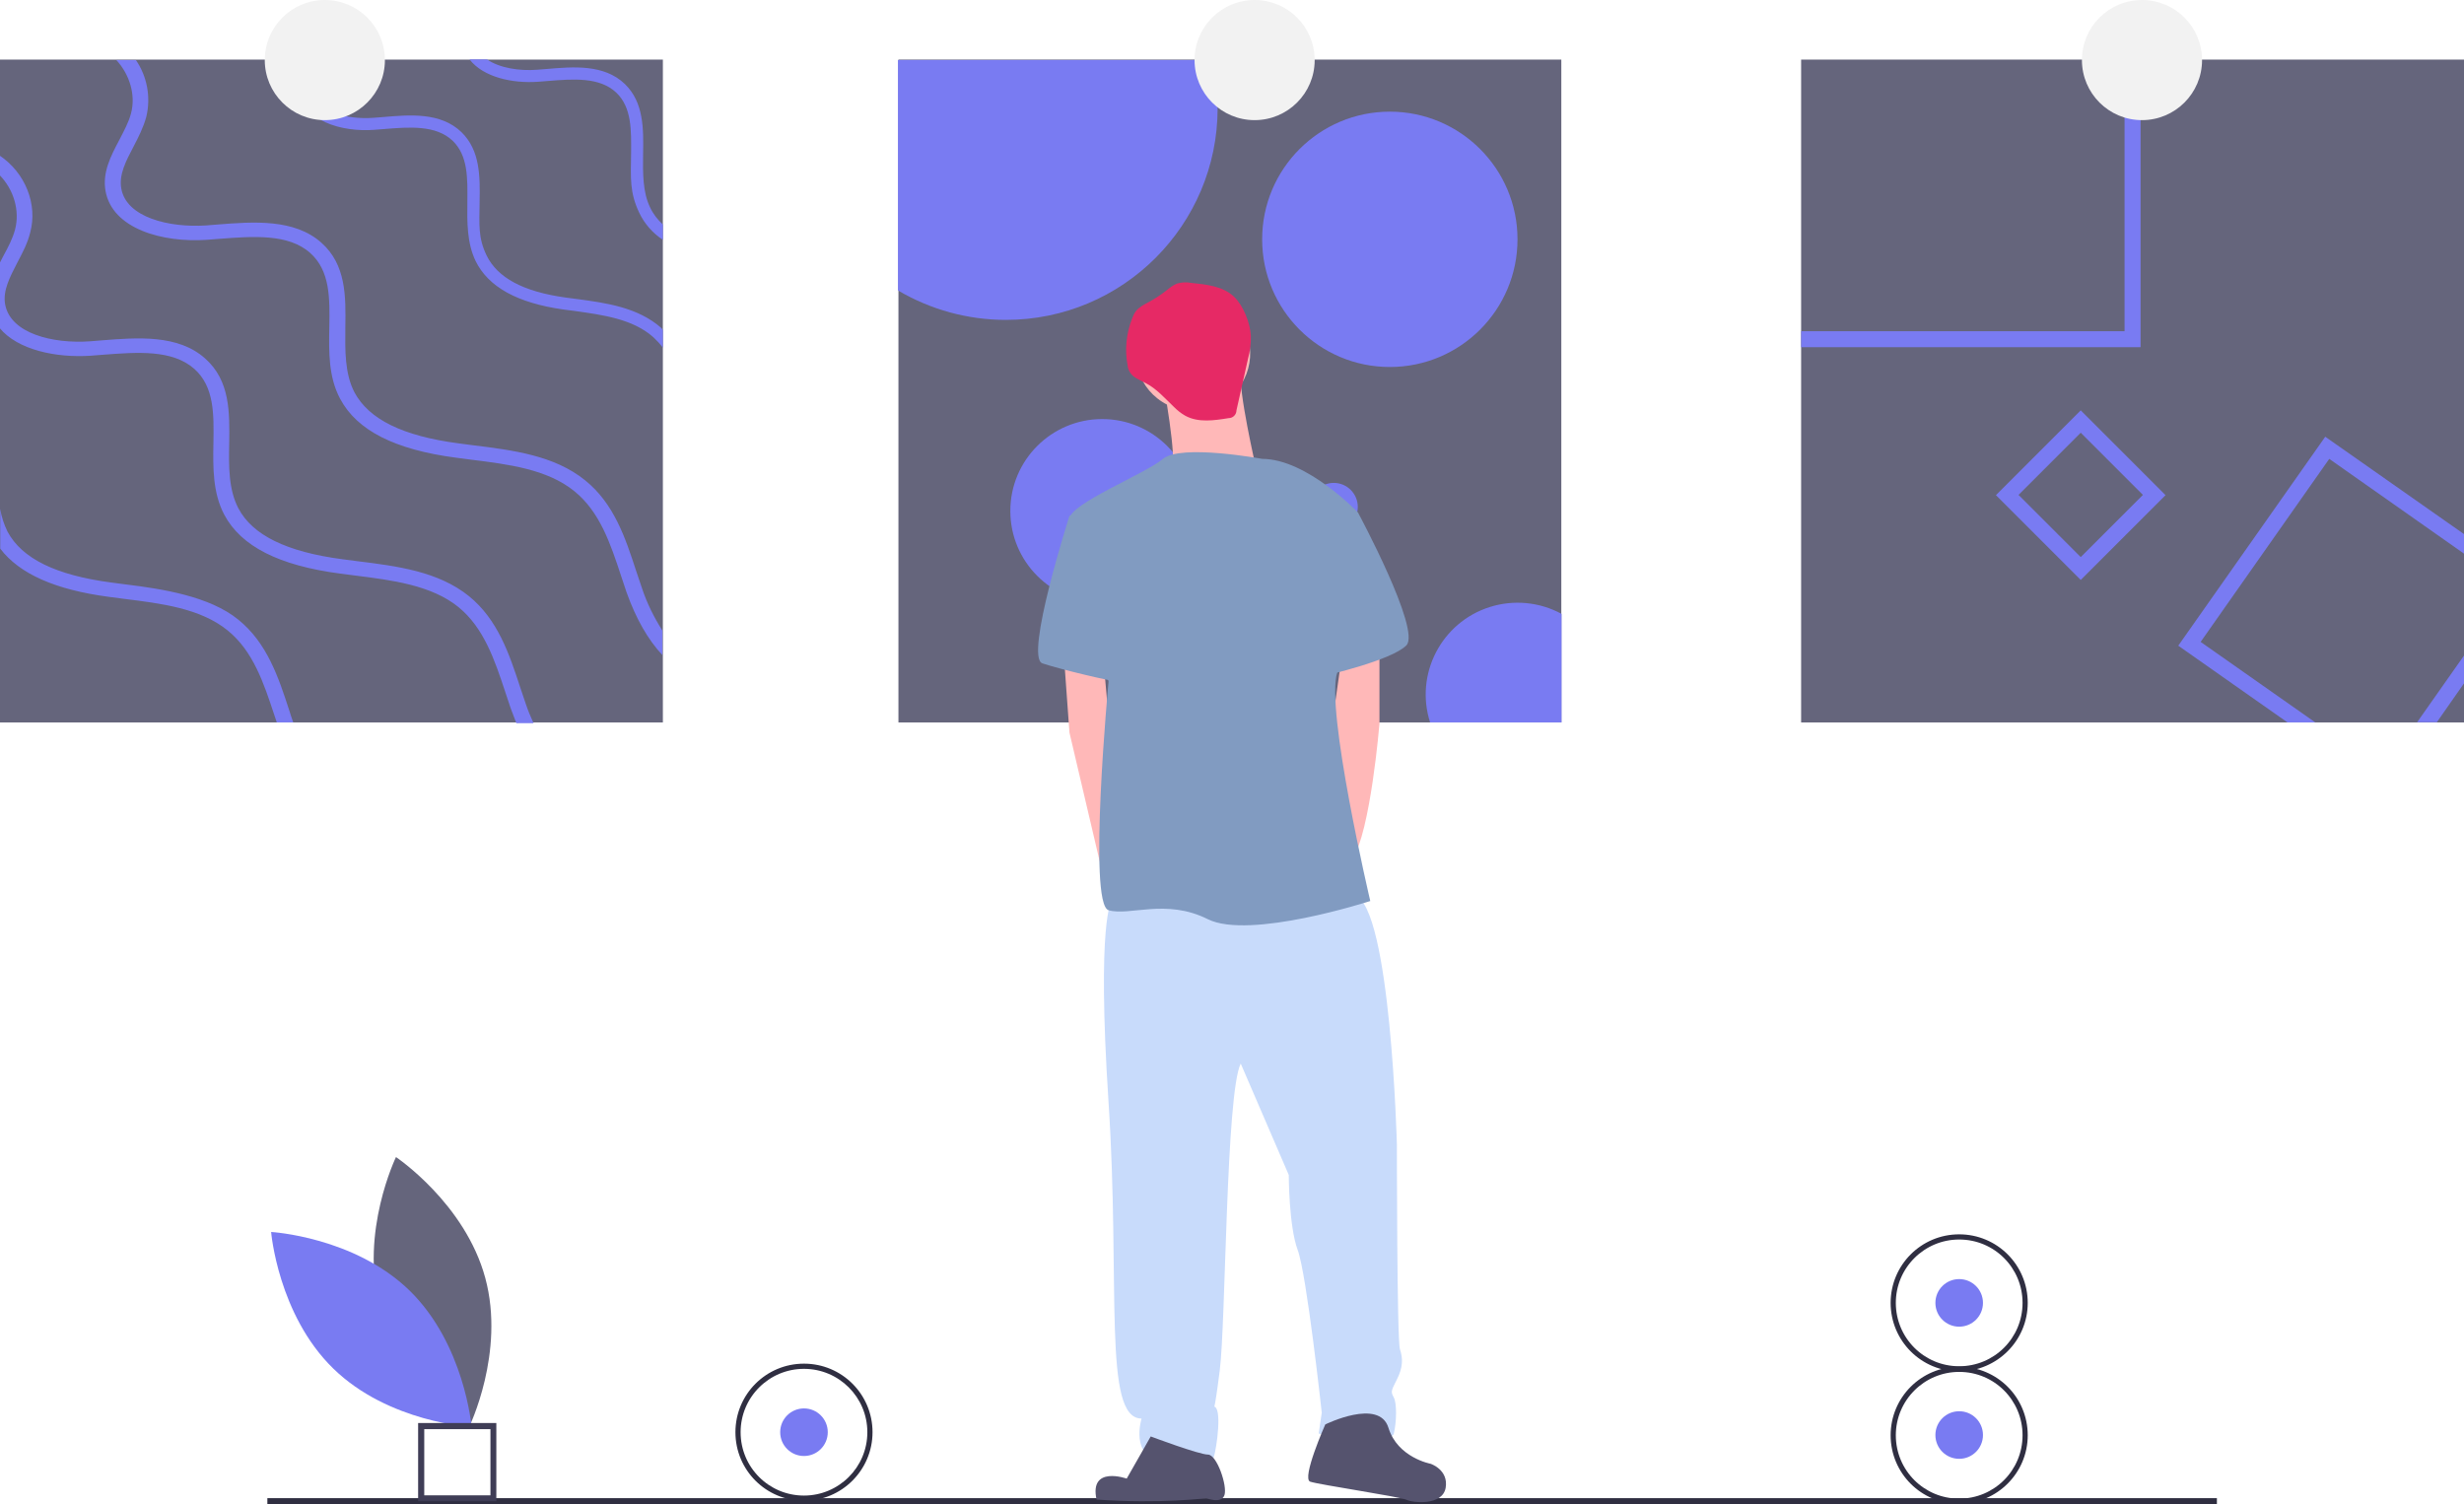 <svg version="1.1" id="a97f4f18-b594-445c-bff7-5523e3bdff5d" xmlns="http://www.w3.org/2000/svg" x="0" y="0" viewBox="0 0 1046 638.6" xml:space="preserve"><style>.st0{fill:#65657c}.st1{fill:#797bf2}.st2{fill:#2f2e41}.st4{fill:#f2f2f2}.st5{fill:#ffb8b8}.st8{fill:#819bc1}</style><path class="st0" d="M161.2 554.6c8.6 31.7 37.9 51.3 37.9 51.3s15.5-31.7 6.9-63.4-37.9-51.3-37.9-51.3-15.4 31.8-6.9 63.4z"/><path class="st1" d="M173.8 547.8c23.5 22.9 26.4 58 26.4 58s-35.2-1.9-58.7-24.8-26.4-58-26.4-58 35.2 2 58.7 24.8z"/><path class="st2" d="M113.5 636h827.6v2.6H113.5z"/><path d="M210.7 637.3h-33.2v-33.2h33.2v33.2zm-30.6-2.5h28.1v-28.1h-28.1v28.1z" fill="#3f3d56"/><path class="st0" d="M0 25.3h281.4v281.4H0z"/><path class="st1" d="M281.4 95.3v6.5c-4.3-2.8-7.8-6.8-10-11.4-4.2-8.8-3.6-14.8-3.5-25 .1-10.2.3-19.7-6.2-26-7.1-6.8-18.4-5.9-29.4-5-1.3.1-2.6.2-3.8.3-11 .8-23.3-1.9-29.2-9.5h7.4c5.4 3.7 13.8 5 21.4 4.4 1.2-.1 2.5-.2 3.8-.3 11.5-1 24.6-2.1 33.4 6.4 8 7.8 7.9 18.9 7.7 29.7-.1 8-.2 16.2 3 22.7 1.3 2.8 3.2 5.2 5.4 7.2zm0 44.7v7.6c-1.2-1.6-2.6-3.1-4.1-4.5-8.7-7.7-21.3-9.4-33.4-11.1-1.6-.2-3.1-.4-4.7-.6-19.7-2.8-31.9-9.6-37.3-20.6-3.7-7.7-3.6-16.5-3.5-25 .1-10.2.3-19.7-6.2-26-7.1-6.8-18.4-5.9-29.4-5-1.3.1-2.6.2-3.8.3-14.1 1.1-30.4-3.8-32.6-17.1-.8-4.5.4-8.7 2.1-12.7h5.6c-1.9 4-3.3 7.9-2.6 11.9 1.7 10.1 15.3 13.7 27.2 12.8 1.2-.1 2.5-.2 3.8-.3 11.5-1 24.6-2.1 33.4 6.4 8 7.8 7.9 18.9 7.7 29.7-.1 9.6-.7 15.1 3 22.7 4.6 9.4 15.5 15.3 33.4 17.8 1.5.2 3.1.4 4.6.6 12.9 1.7 26.2 3.6 36.1 12.3.2.3.5.6.7.8zm-.2 127.7v10.4c-6.1-6.5-11.2-15.4-15.2-26.6l-2.4-7.2c-4.4-13.3-8.9-27-19.8-35.8-11.6-9.4-28.1-11.4-44.1-13.4-2.1-.3-4.1-.5-6.1-.8-26-3.4-42.1-11.6-49.2-25-5-9.3-4.8-20-4.6-30.4.2-12.3.4-23.9-8.1-31.5-9.3-8.3-24.3-7.1-38.8-6-1.7.1-3.4.3-5.1.4-18.7 1.3-40.1-4.6-43-20.7-1.4-7.9 2.2-14.8 5.8-21.6 2-3.9 4-7.5 5-11.3 2.1-7.8-.5-16.5-6.2-22.7h8.3c4.8 7 6.4 15.8 4.4 24.1-1.2 4.4-3.3 8.6-5.4 12.6-3.2 6.1-6.3 11.9-5.2 17.9 2.2 12.2 20.2 16.6 35.9 15.6 1.6-.1 3.3-.3 5-.4 15.2-1.2 32.5-2.5 44 7.7 10.6 9.4 10.4 22.9 10.2 36-.1 9.6-.3 19.6 3.9 27.6 6.1 11.4 20.5 18.5 44.1 21.6 2 .3 4 .5 6.1.8 17 2.1 34.6 4.3 47.7 14.9 12.3 9.9 17.1 24.5 21.7 38.6.8 2.4 1.6 4.8 2.4 7.1 2.1 6.4 5.1 12.4 8.7 18.1zM-.2 139.2c7.7 9.4 24.1 12.8 38.8 11.8 1.7-.1 3.4-.3 5.1-.4 14.5-1.1 29.4-2.3 38.8 6 8.5 7.6 8.3 19.2 8.1 31.5-.2 10.4-.3 21.1 4.6 30.4 7.1 13.4 23.2 21.6 49.2 25 2 .3 4.1.5 6.1.8 16 2 32.6 4.1 44.1 13.4 10.8 8.8 15.4 22.5 19.8 35.8l2.4 7.2c.8 2.2 1.6 4.3 2.4 6.3h7.3c-1.3-2.8-2.4-5.5-3.3-8.2-.8-2.4-1.6-4.7-2.4-7.1-4.6-14.1-9.5-28.7-21.7-38.6-13.1-10.6-30.7-12.8-47.7-14.9-2-.3-4.1-.5-6.1-.8-23.6-3.1-38.1-10.2-44.1-21.6-4.2-8-4.1-17.9-3.9-27.6.2-13.1.4-26.6-10.2-36-11.5-10.3-28.8-8.9-44-7.7-1.7.1-3.4.3-5 .4-15.7 1.1-33.6-3.3-35.9-15.6-1.1-5.9 2-11.7 5.2-17.9 2.1-4 4.3-8.1 5.4-12.6 3.3-12.1-2.1-25.5-13-32.8v8.3c6 6.1 8.7 15.1 6.6 23.1-1 3.8-2.9 7.5-5 11.3-.5 1-1.1 2.1-1.6 3.1v27.4zm124.7 167.5h-7c-.4-1.1-.7-2.2-1.1-3.3-4.4-13.3-8.9-27-19.8-35.8-11.6-9.4-28.1-11.4-44.1-13.4-2.1-.3-4.1-.5-6.1-.8-22.9-3-38.2-9.8-46.3-20.5V216c.5 3.4 1.6 6.6 3.1 9.7 6.1 11.4 20.5 18.5 44.1 21.6 2 .3 4 .5 6.1.8 15.5 1.9 35.5 5 47.7 14.9 12.3 9.9 17.1 24.5 21.7 38.6.5 1.7 1.1 3.4 1.7 5.1z"/><path class="st0" d="M381.4 25.3h281.4v281.4H381.4z"/><path class="st1" d="M516.9 45.9c0 49.6-40.2 89.9-89.9 89.9-16.1 0-31.9-4.3-45.8-12.5V25.5h133.3c1.6 6.7 2.4 13.5 2.4 20.4z"/><circle class="st1" cx="590" cy="101.6" r="54.2"/><circle class="st1" cx="467.9" cy="216.9" r="39"/><path class="st1" d="M662.9 260.6v46.1h-55.8c-6.6-20.5 4.8-42.5 25.3-49 10.1-3.2 21.1-2.2 30.5 2.9z"/><circle class="st1" cx="566.2" cy="215.2" r="10.2"/><path class="st0" d="M764.6 25.3H1046v281.4H764.6z"/><path class="st1" d="M901.9 25.3v115.3H764.6v6.8h144.1V25.3h-6.8zm132.5 281.4l11.6-16.6v-11.8l-19.9 28.3h8.3v.1zm-47.3-121.3l-62.4 88.7 46.4 32.6h11.8l-48.7-34.2 54.6-77.7 57.3 40.3v-8.3l-59-41.4zm-103.8-11.2l-36 36 36 36 36-36-36-36zm-26.4 35.9l26.4-26.4 26.4 26.4-26.4 26.4-26.4-26.4z"/><circle class="st4" cx="137.9" cy="25.5" r="25.5"/><circle class="st4" cx="532.6" cy="25.5" r="25.5"/><circle class="st4" cx="909.3" cy="25.5" r="25.5"/><circle transform="rotate(-57.508 506.405 150.08)" class="st5" cx="506.4" cy="150.1" r="24.3"/><path class="st5" d="M493.6 161.6s6.4 33.2 3.8 39.6 35.8-2.6 35.8-2.6-7.7-33.2-6.4-40.9-33.2 3.9-33.2 3.9zm-42.1 114.9L454 311l12.7 54.1 3.9 14.9 6.4-23-6.4-52.4-2.1-23.6zm134.1-5.1v35.8s-3.8 46-11.5 57.5-10.2-46-10.2-46l6-42.1 15.7-5.2z"/><path d="M471.9 382.5s-6.4 7.7-1.3 85.6-2.6 134.1 14 134.1c0 0-5.1 16.6 8.9 17.9s20.4 2.6 21.7-1.3 3.8-21.7 0-21.7c0 0 0 5.1 2.6-15.3s2.6-117.5 8.9-130.3l20.4 47.3s0 21.7 3.8 31.9 10.2 69 10.2 69l-1.3 8.9s30.7 5.1 31.9 0 1.3-12.8 0-15.3-1.3-2.6 1.3-7.7 2.6-8.9 1.3-12.8S593 486 593 486s-2.6-100.9-17.9-106-103.2 2.5-103.2 2.5z" fill="#c8dbfb"/><path d="M488.5 609.8l-10.2 17.9s-16-5.7-12.8 8.9c27.5 1.9 46.6-.6 46.6-.6s6.4 2.6 7.7-1.3-3.2-17.2-7-17.2-24.3-7.7-24.3-7.7zm74.1-5.1s-10.2 23-6.4 24.3 38.3 6.4 40.9 7.7 15.3 2.6 16.6-5.1-6.4-10.2-6.4-10.2-14-2.6-17.9-15.3-26.8-1.4-26.8-1.4z" fill="#55536e"/><path class="st8" d="M535.8 194.8s-34.5-6.4-42.1 0-39.7 19.1-39.7 25.5 16.6 69 16.6 69-8.9 94.5 0 97.1 24.3-5.1 42.1 3.8c17.8 8.9 69-7.7 69-7.7s-19.2-81.7-14-97.1 8.9-67.7 8.9-67.7-21.7-22.9-40.8-22.9z"/><path class="st8" d="M463 216.5l-9 2.5s-19.2 60-11.5 62.6 29.4 7.7 31.9 7.7-11.4-72.8-11.4-72.8zm93.2-6.4l20.4 7.7s26.8 49.8 20.4 56.2-34.5 12.8-34.5 12.8l-6.3-76.7z"/><path d="M505.7 120.1c-2-.4-4.1-.3-6.1.3-1.6.7-3 1.7-4.3 2.8-2.3 1.8-4.8 3.5-7.4 4.9-2.1 1.1-4.3 2.2-5.7 4-.7.9-1.2 2-1.6 3.1-2.5 6.4-3.2 13.3-1.9 20 .1 1 .4 1.9.9 2.7 1.3 2.4 4.3 3.4 6.7 4.7 4.7 2.4 8.2 6.5 12.1 10.2 1.4 1.4 3 2.7 4.8 3.7 5.5 3 12.2 2 18.4 1 1.8 0 3.3-1.5 3.3-3.3l4.9-21.9c.9-3.2 1.3-6.6 1.2-9.9-.3-5.3-3.2-12.7-7.1-16.4-4.7-4.6-12.3-5.3-18.2-5.9z" fill="#e62965"/><circle class="st1" cx="341.3" cy="608" r="10.1"/><path class="st2" d="M341.3 637.1c-16.1 0-29.1-13-29.1-29.1s13-29.1 29.1-29.1 29.1 13 29.1 29.1c0 16-13 29.1-29.1 29.1zm0-56c-14.8 0-26.9 12-26.9 26.9s12 26.9 26.9 26.9c14.8 0 26.9-12 26.9-26.9 0-14.9-12.1-26.9-26.9-26.9z"/><circle class="st1" cx="831.7" cy="609.2" r="10.1"/><path class="st2" d="M831.7 638.4c-16.1 0-29.1-13-29.1-29.1s13-29.1 29.1-29.1 29.1 13 29.1 29.1c0 16-13 29-29.1 29.1zm0-56c-14.8 0-26.9 12-26.9 26.9s12 26.9 26.9 26.9 26.9-12 26.9-26.9c0-14.9-12-26.9-26.9-26.9z"/><circle class="st1" cx="831.7" cy="553.1" r="10.1"/><path class="st2" d="M831.7 582.2c-16.1 0-29.1-13-29.1-29.1s13-29.1 29.1-29.1 29.1 13 29.1 29.1c0 16-13 29-29.1 29.1zm0-56c-14.8 0-26.9 12-26.9 26.9s12 26.9 26.9 26.9 26.9-12 26.9-26.9c0-14.9-12-26.9-26.9-26.9z"/></svg>